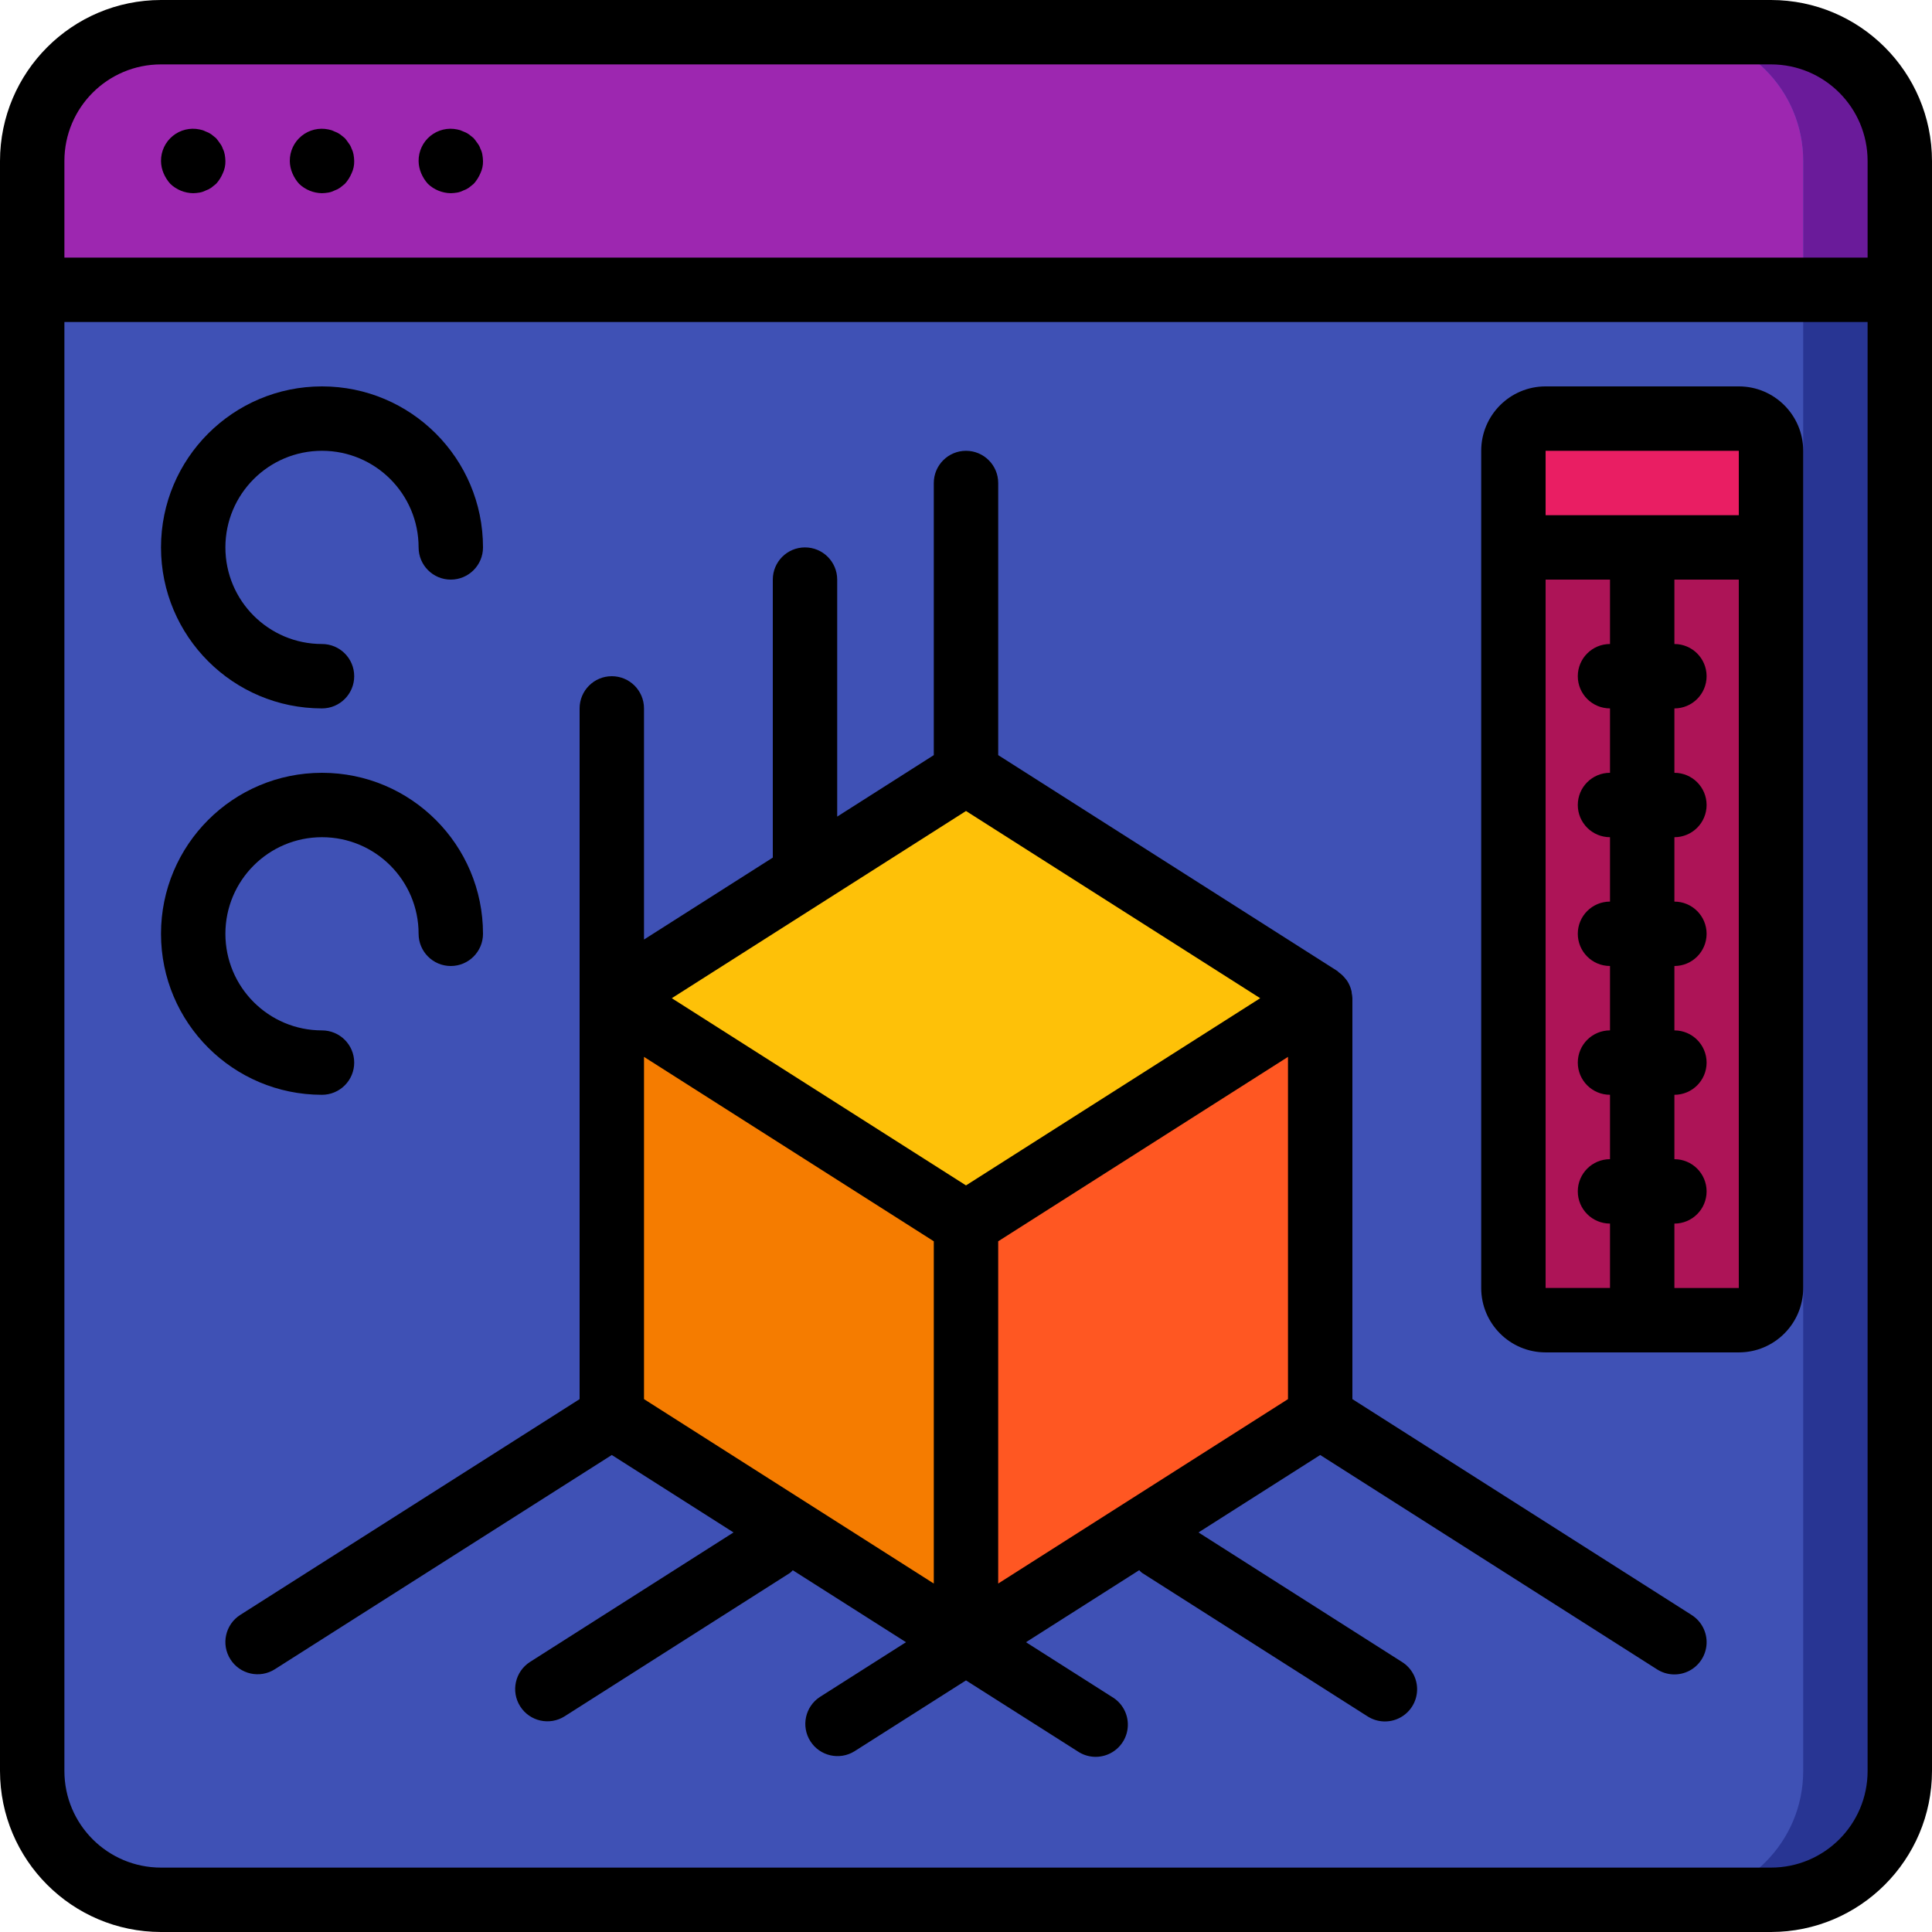 <svg height="512pt" viewBox="0 0 512 512" width="512pt" xmlns="http://www.w3.org/2000/svg"><path d="m42.668 8.535h426.664c18.852 0 34.133 15.281 34.133 34.133v426.664c0 18.852-15.281 34.133-34.133 34.133h-426.664c-18.852 0-34.133-15.281-34.133-34.133v-426.664c0-18.852 15.281-34.133 34.133-34.133zm0 0" fill="#283593"/><path d="m503.465 42.668v34.133h-494.93v-34.133c0-18.852 15.281-34.133 34.133-34.133h426.664c18.852 0 34.133 15.281 34.133 34.133zm0 0" fill="#6a1b9a"/><path d="m42.668 8.535h401.066c18.852 0 34.133 15.281 34.133 34.133v426.664c0 18.852-15.281 34.133-34.133 34.133h-401.066c-18.852 0-34.133-15.281-34.133-34.133v-426.664c0-18.852 15.281-34.133 34.133-34.133zm0 0" fill="#3f51b5"/><path d="m477.867 42.668v34.133h-469.332v-34.133c0-18.852 15.281-34.133 34.133-34.133h401.066c18.852 0 34.133 15.281 34.133 34.133zm0 0" fill="#9d27b0"/><path d="m469.332 119.465v25.602h-68.266v-25.602c0-4.711 3.82-8.531 8.535-8.531h51.199c4.711 0 8.531 3.82 8.531 8.531zm0 0" fill="#e91e63"/><path d="m469.332 145.066v196.266c0 4.715-3.82 8.535-8.531 8.535h-51.199c-4.715 0-8.535-3.82-8.535-8.535v-196.266zm0 0" fill="#ad1457"/><path d="m256 324.266v110.934l-93.867-59.734v-110.93zm0 0" fill="#f57c00"/><path d="m349.867 264.535v110.93l-93.867 59.734v-110.934zm0 0" fill="#ff5722"/><path d="m349.867 264.535-93.867 59.73-93.867-59.73 93.867-59.734zm0 0" fill="#fec108"/><path d="m469.332 0h-426.664c-23.555.027-42.641 19.113-42.668 42.668v426.664c.027 23.555 19.113 42.641 42.668 42.668h426.664c23.555-.027 42.641-19.113 42.668-42.668v-426.664c-.027-23.555-19.113-42.641-42.668-42.668zm-426.664 17.066h426.664c14.141 0 25.602 11.461 25.602 25.602v25.598h-477.867v-25.598c0-14.141 11.461-25.602 25.602-25.602zm426.664 477.867h-426.664c-14.141 0-25.602-11.461-25.602-25.602v-384h477.867v384c0 14.141-11.461 25.602-25.602 25.602zm0 0"/><path d="m45.141 48.727c1.637 1.559 3.801 2.441 6.059 2.473.574-.016 1.145-.07 1.707-.168.535-.094 1.055-.266 1.535-.516.547-.184 1.062-.441 1.539-.766l1.277-1.023c.754-.832 1.359-1.785 1.793-2.816.477-1.012.711-2.125.684-3.242-.016-.574-.074-1.145-.172-1.707-.094-.535-.266-1.055-.512-1.535-.168-.527-.43-1.016-.77-1.453-.34-.512-.68-.938-1.023-1.363l-1.277-1.023c-.477-.324-.992-.582-1.539-.77-.48-.246-1-.418-1.535-.512-2.516-.535-5.137.098-7.125 1.723-1.992 1.625-3.137 4.07-3.113 6.641.012 1.113.242 2.215.68 3.242.434 1.031 1.039 1.984 1.793 2.816zm0 0"/><path d="m79.273 48.727c1.637 1.559 3.801 2.441 6.059 2.473.574-.016 1.145-.07 1.707-.168.535-.094 1.055-.266 1.535-.516.547-.184 1.062-.441 1.539-.766l1.277-1.023c.754-.832 1.359-1.785 1.793-2.816.48-1.012.711-2.125.684-3.242-.016-.574-.07-1.145-.172-1.707-.094-.535-.266-1.055-.512-1.535-.168-.527-.43-1.016-.77-1.453-.34-.512-.68-.938-1.023-1.363l-1.277-1.023c-.477-.324-.992-.582-1.539-.77-.48-.246-1-.418-1.535-.512-2.512-.535-5.133.098-7.125 1.723-1.992 1.625-3.137 4.07-3.113 6.641.012 1.113.246 2.215.684 3.242.43 1.031 1.039 1.984 1.789 2.816zm0 0"/><path d="m113.406 48.727c1.637 1.559 3.801 2.441 6.059 2.473.574-.016 1.145-.07 1.707-.168.535-.094 1.055-.266 1.539-.516.543-.184 1.059-.441 1.535-.766l1.277-1.023c.754-.832 1.359-1.785 1.793-2.816.48-1.012.715-2.125.684-3.242-.016-.574-.07-1.145-.172-1.707-.09-.535-.266-1.055-.512-1.535-.168-.527-.43-1.016-.766-1.453-.344-.512-.684-.938-1.027-1.363l-1.277-1.023c-.477-.324-.992-.582-1.535-.77-.484-.246-1.004-.418-1.539-.512-2.512-.535-5.133.098-7.125 1.723s-3.137 4.07-3.113 6.641c.012 1.113.246 2.215.684 3.242.434 1.031 1.039 1.984 1.789 2.816zm0 0"/><path d="m448.316 427.996-89.918-57.215v-106.246c-.023-.477-.086-.945-.188-1.41 0-.203 0-.402-.086-.605-.227-.93-.609-1.812-1.133-2.609-.129-.199-.281-.352-.426-.539-.508-.656-1.113-1.23-1.793-1.707-.129-.094-.195-.23-.324-.316l-89.914-57.234v-72.113c0-4.711-3.824-8.535-8.535-8.535s-8.535 3.824-8.535 8.535v72.113l-25.598 16.293v-62.805c0-4.715-3.82-8.535-8.535-8.535-4.711 0-8.531 3.82-8.531 8.535v73.668l-34.133 21.715v-61.25c0-4.715-3.82-8.535-8.535-8.535-4.711 0-8.531 3.82-8.531 8.535v183.047l-89.918 57.176c-3.977 2.527-5.148 7.805-2.617 11.781 2.527 3.98 7.805 5.152 11.781 2.621l89.285-56.773 32.258 20.523-53.906 34.305c-3.98 2.531-5.156 7.809-2.625 11.789s7.809 5.156 11.789 2.625l59.734-38.008c.254-.215.492-.445.715-.691l30.004 19.07-22.816 14.508c-3.914 2.555-5.043 7.785-2.531 11.727 2.508 3.941 7.723 5.133 11.695 2.668l29.551-18.781 29.551 18.773c2.57 1.754 5.895 1.969 8.668.559 2.777-1.406 4.566-4.215 4.668-7.324.105-3.113-1.496-6.031-4.172-7.621l-22.816-14.508 30.004-19.09c.223.246.461.477.715.691l59.734 38.008c2.57 1.68 5.848 1.848 8.578.441 2.73-1.41 4.492-4.18 4.613-7.25.121-3.07-1.418-5.965-4.027-7.586l-53.906-34.305 32.258-20.523 89.285 56.816c2.57 1.637 5.824 1.777 8.527.367 2.703-1.41 4.449-4.156 4.582-7.203.133-3.047-1.371-5.93-3.945-7.57zm-114.348-163.461-77.969 49.609-77.969-49.609 77.969-49.613zm-163.301 15.547 76.797 48.871v90.699l-76.797-48.871zm170.664 90.699-76.797 48.871v-90.699l76.797-48.871zm0 0"/><path d="m85.332 187.734c4.715 0 8.535-3.82 8.535-8.535 0-4.711-3.82-8.531-8.535-8.531-14.137 0-25.598-11.461-25.598-25.602 0-14.137 11.461-25.602 25.598-25.602 14.141 0 25.602 11.465 25.602 25.602 0 4.715 3.82 8.535 8.531 8.535 4.715 0 8.535-3.82 8.535-8.535 0-23.562-19.102-42.668-42.668-42.668-23.562 0-42.664 19.105-42.664 42.668s19.102 42.668 42.664 42.668zm0 0"/><path d="m93.867 281.602c0-4.715-3.82-8.535-8.535-8.535-14.137 0-25.598-11.461-25.598-25.602 0-14.137 11.461-25.598 25.598-25.598 14.141 0 25.602 11.461 25.602 25.598 0 4.715 3.82 8.535 8.531 8.535 4.715 0 8.535-3.82 8.535-8.535 0-23.562-19.102-42.664-42.668-42.664-23.562 0-42.664 19.102-42.664 42.664 0 23.566 19.102 42.668 42.664 42.668 2.266 0 4.434-.898 6.035-2.5 1.602-1.598 2.5-3.77 2.5-6.031zm0 0"/><path d="m460.801 102.398h-51.199c-9.426 0-17.066 7.641-17.066 17.066v221.867c0 9.426 7.641 17.066 17.066 17.066h51.199c9.426 0 17.066-7.641 17.066-17.066v-221.867c0-9.426-7.641-17.066-17.066-17.066zm0 17.066v17.07h-51.199v-17.07zm-51.199 34.137h17.066v17.066c-4.715 0-8.535 3.82-8.535 8.531 0 4.715 3.82 8.535 8.535 8.535v17.066c-4.715 0-8.535 3.82-8.535 8.531 0 4.715 3.82 8.535 8.535 8.535v17.066c-4.715 0-8.535 3.82-8.535 8.531 0 4.715 3.82 8.535 8.535 8.535v17.066c-4.715 0-8.535 3.82-8.535 8.535 0 4.711 3.82 8.531 8.535 8.531v17.066c-4.715 0-8.535 3.82-8.535 8.535 0 4.711 3.82 8.531 8.535 8.531v17.066h-17.066zm34.133 187.73v-17.066c4.711 0 8.531-3.82 8.531-8.531 0-4.715-3.82-8.535-8.531-8.535v-17.066c4.711 0 8.531-3.82 8.531-8.531 0-4.715-3.82-8.535-8.531-8.535v-17.066c4.711 0 8.531-3.82 8.531-8.535 0-4.711-3.82-8.531-8.531-8.531v-17.066c4.711 0 8.531-3.82 8.531-8.535 0-4.711-3.82-8.531-8.531-8.531v-17.066c4.711 0 8.531-3.82 8.531-8.535 0-4.711-3.82-8.531-8.531-8.531v-17.066h17.066v187.73zm0 0"/></svg>